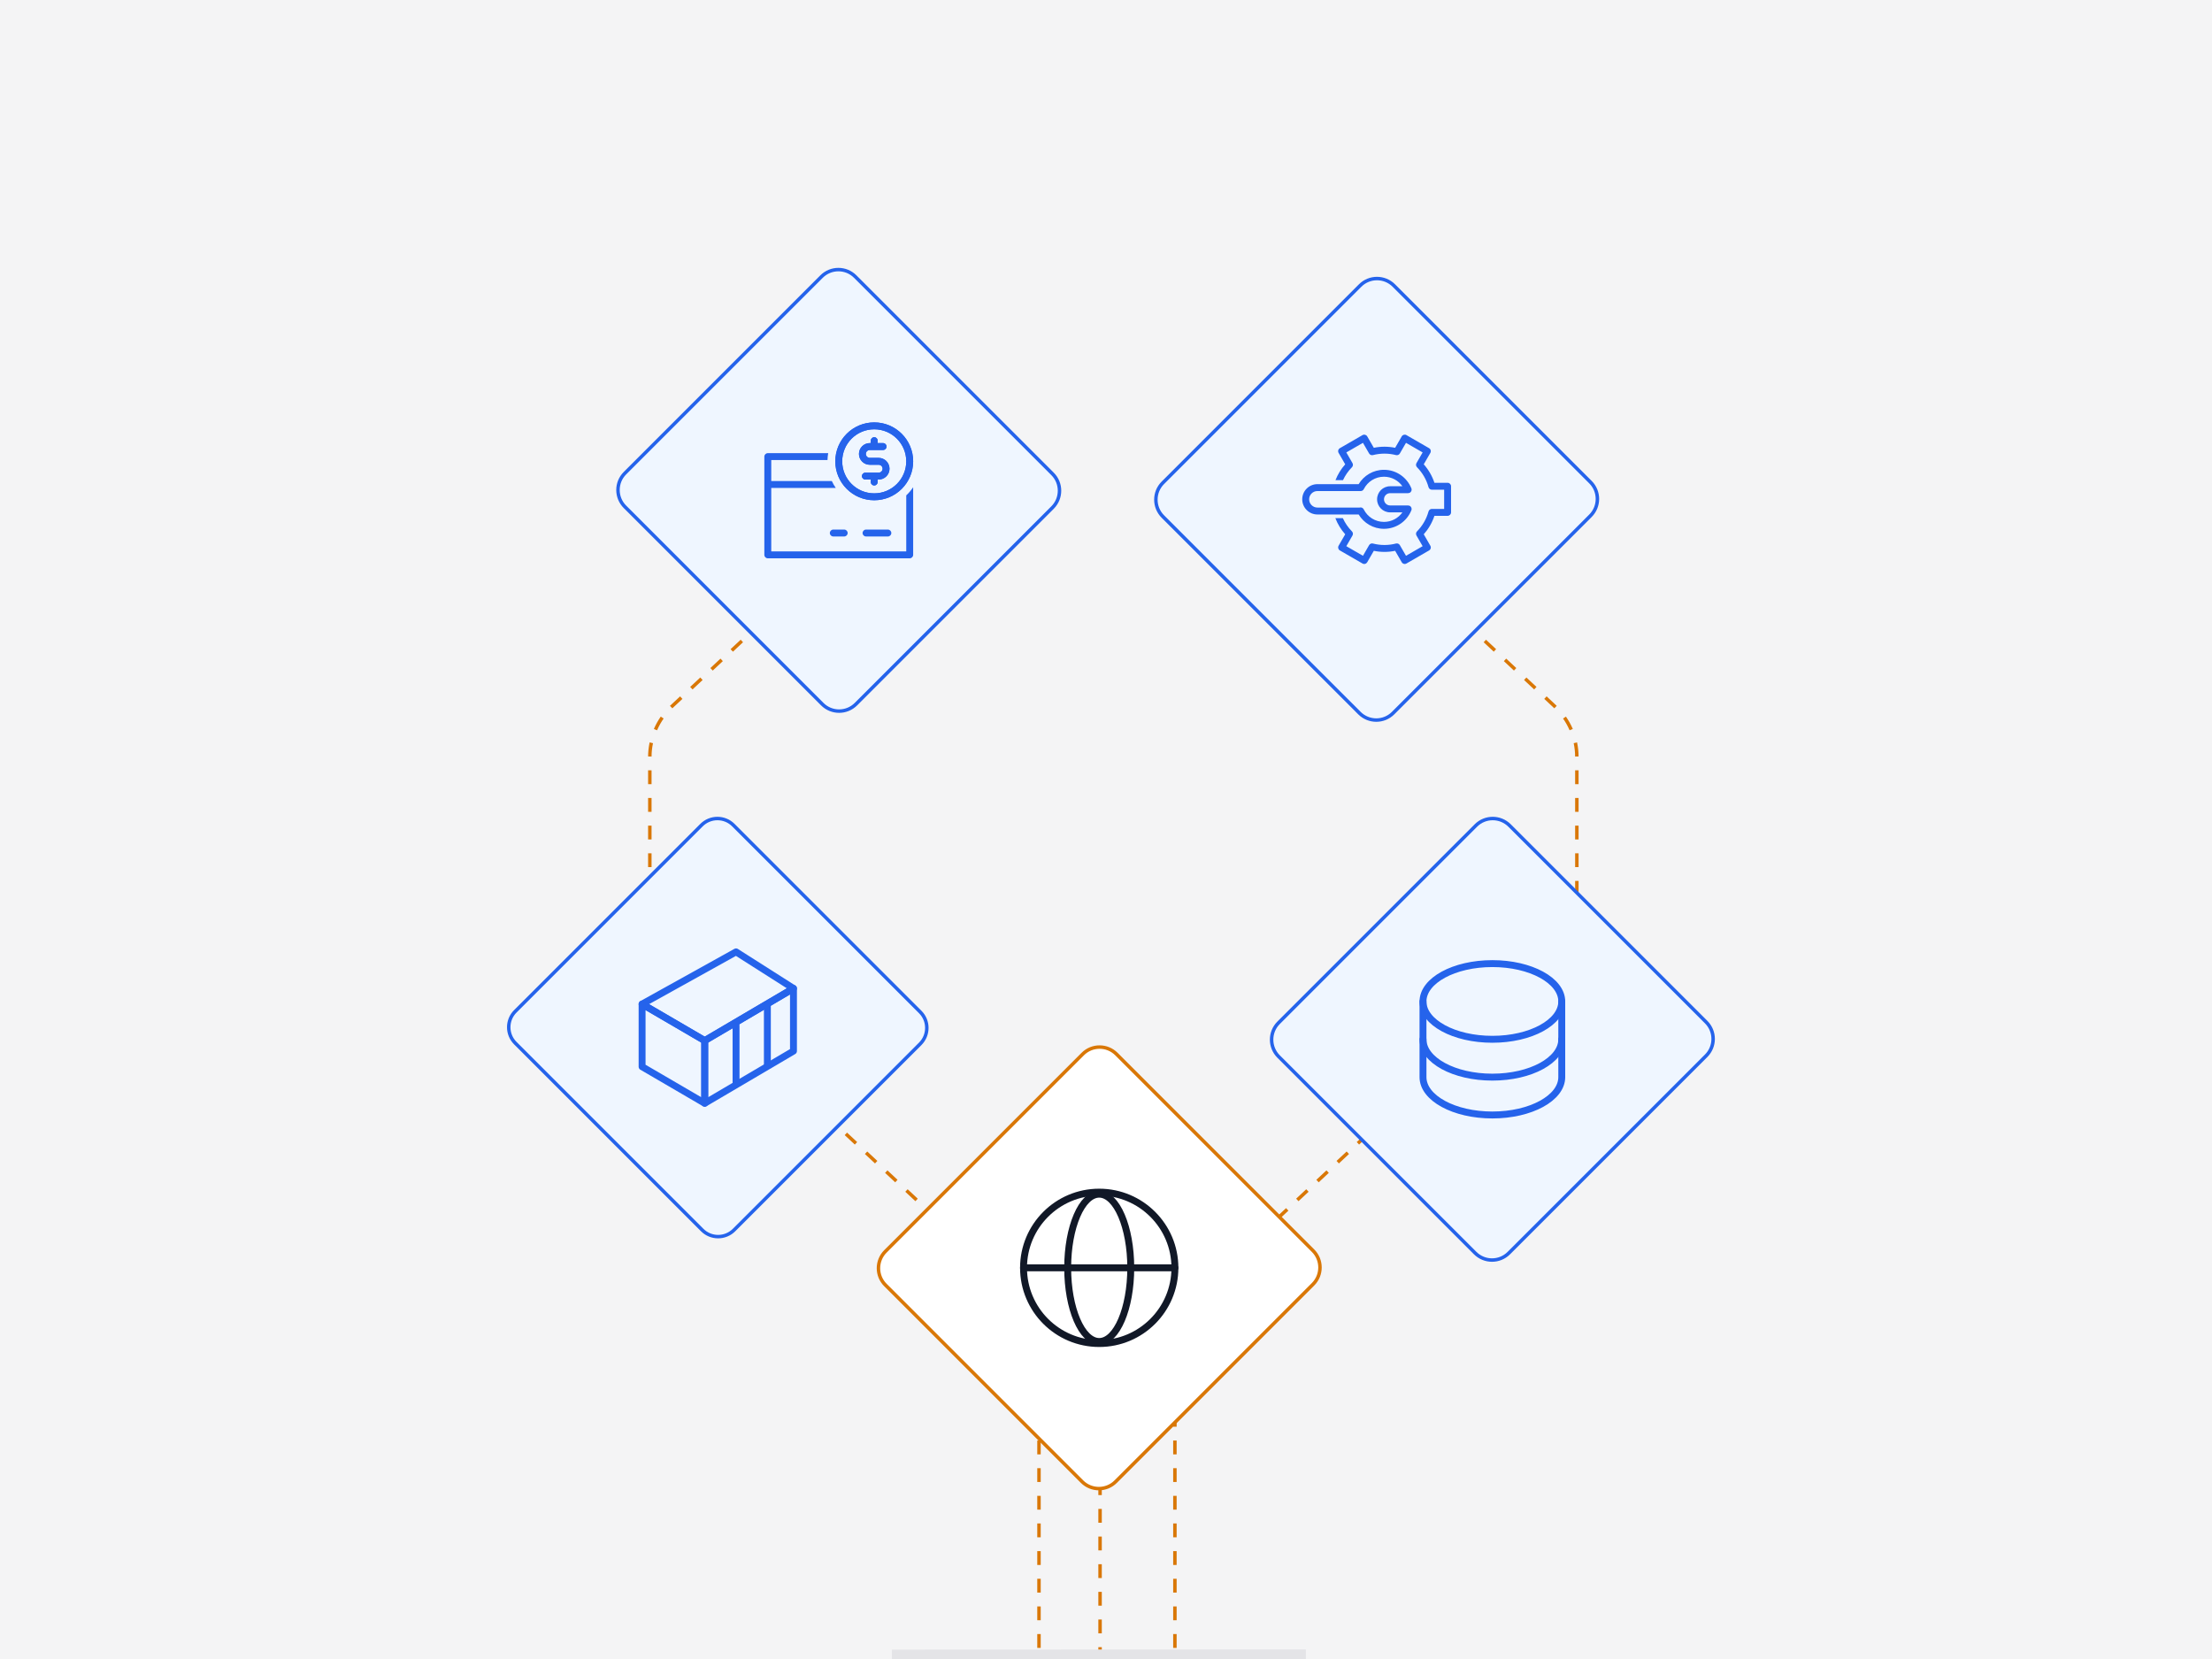 <svg width="640" height="480" viewBox="0 0 640 480" fill="none" xmlns="http://www.w3.org/2000/svg">
<rect width="640" height="480" fill="#F4F4F5"/>
<path d="M318.285 364.574L318.285 478.615" stroke="#D97706" stroke-dasharray="4 4"/>
<path d="M226.331 174.532L194.359 204.414C190.313 208.196 188.016 213.487 188.016 219.025V271.387" stroke="#D97706" stroke-dasharray="4 4"/>
<path d="M417.917 174.532L449.889 204.414C453.936 208.196 456.232 213.487 456.232 219.025V271.387" stroke="#D97706" stroke-dasharray="4 4"/>
<path d="M238.892 322.599L294.267 374.355C298.314 378.137 300.611 383.428 300.611 388.967V478.615" stroke="#D97706" stroke-dasharray="4 4"/>
<path d="M401.656 322.599L346.281 374.355C342.235 378.137 339.938 383.428 339.938 388.967V478.615" stroke="#D97706" stroke-dasharray="4 4"/>
<path d="M304.529 146.852L247.653 203.728C244.957 206.423 240.593 206.423 237.908 203.728L180.823 146.642C178.127 143.946 178.127 139.583 180.823 136.897L237.698 80.022C240.394 77.326 244.758 77.326 247.443 80.022L304.529 137.107C307.224 139.792 307.224 144.156 304.529 146.852Z" fill="#EFF6FF" stroke="#2563EB"/>
<path fill-rule="evenodd" clip-rule="evenodd" d="M252.941 124.213C247.824 124.213 243.676 128.361 243.676 133.478C243.676 138.595 247.824 142.744 252.941 142.744C258.058 142.744 262.206 138.595 262.206 133.478C262.206 128.361 258.058 124.213 252.941 124.213ZM241.676 133.478C241.676 127.257 246.72 122.213 252.941 122.213C259.163 122.213 264.206 127.257 264.206 133.478C264.206 139.7 259.163 144.744 252.941 144.744C246.72 144.744 241.676 139.7 241.676 133.478ZM252.941 126.49C253.493 126.49 253.941 126.938 253.941 127.49V128.201H255.508C256.06 128.201 256.508 128.649 256.508 129.201C256.508 129.754 256.06 130.201 255.508 130.201H251.658C251.356 130.201 251.067 130.321 250.853 130.535C250.64 130.748 250.52 131.038 250.52 131.34C250.52 131.642 250.64 131.931 250.853 132.145C251.067 132.359 251.356 132.478 251.658 132.478H254.224C255.057 132.478 255.855 132.809 256.444 133.398C257.032 133.986 257.363 134.785 257.363 135.617C257.363 136.449 257.032 137.248 256.444 137.836C255.855 138.425 255.057 138.756 254.224 138.756H253.941V139.466C253.941 140.018 253.493 140.466 252.941 140.466C252.389 140.466 251.941 140.018 251.941 139.466V138.756H250.375C249.823 138.756 249.375 138.308 249.375 137.756C249.375 137.203 249.823 136.756 250.375 136.756H252.922L252.941 136.755L252.96 136.756H254.224C254.526 136.756 254.816 136.636 255.029 136.422C255.243 136.209 255.363 135.919 255.363 135.617C255.363 135.315 255.243 135.025 255.029 134.812C254.816 134.598 254.526 134.478 254.224 134.478H251.658C250.826 134.478 250.027 134.148 249.439 133.559C248.85 132.971 248.52 132.172 248.52 131.34C248.52 130.508 248.85 129.709 249.439 129.121C250.027 128.532 250.826 128.201 251.658 128.201H251.941V127.49C251.941 126.938 252.389 126.49 252.941 126.49ZM262.206 159.536V143.332C262.959 142.624 263.631 141.83 264.206 140.967V160.536C264.206 161.088 263.759 161.536 263.206 161.536H222.147C221.594 161.536 221.147 161.088 221.147 160.536V140.219C221.146 140.204 221.146 140.189 221.146 140.174C221.146 140.159 221.146 140.144 221.147 140.129V132.11C221.147 131.558 221.594 131.11 222.147 131.11H239.622C239.507 131.762 239.439 132.429 239.421 133.11H223.147V139.174H240.67C240.996 139.876 241.38 140.544 241.817 141.174H223.147V159.536H262.206ZM250.571 153.22C250.019 153.22 249.571 153.667 249.571 154.22C249.571 154.772 250.019 155.22 250.571 155.22H256.888C257.441 155.22 257.888 154.772 257.888 154.22C257.888 153.667 257.441 153.22 256.888 153.22H250.571ZM240.096 154.22C240.096 153.667 240.544 153.22 241.096 153.22H244.253C244.806 153.22 245.253 153.667 245.253 154.22C245.253 154.772 244.806 155.22 244.253 155.22H241.096C240.544 155.22 240.096 154.772 240.096 154.22Z" fill="#2563EB"/>
<path fill-rule="evenodd" clip-rule="evenodd" d="M243.677 133.472C243.677 128.355 247.825 124.206 252.942 124.206C258.059 124.206 262.207 128.355 262.207 133.472C262.207 138.588 258.059 142.737 252.942 142.737C247.825 142.737 243.677 138.588 243.677 133.472ZM252.942 122.206C246.72 122.206 241.677 127.25 241.677 133.472C241.677 139.693 246.72 144.737 252.942 144.737C259.163 144.737 264.207 139.693 264.207 133.472C264.207 127.25 259.163 122.206 252.942 122.206ZM253.941 127.483C253.941 126.931 253.494 126.483 252.941 126.483C252.389 126.483 251.941 126.931 251.941 127.483V128.194H251.658C250.826 128.194 250.028 128.525 249.439 129.114C248.851 129.702 248.52 130.5 248.52 131.333C248.52 132.165 248.851 132.964 249.439 133.552C250.028 134.141 250.826 134.471 251.658 134.471H254.225C254.527 134.471 254.816 134.591 255.03 134.805C255.243 135.018 255.363 135.308 255.363 135.61C255.363 135.912 255.243 136.202 255.03 136.415C254.816 136.629 254.527 136.749 254.225 136.749H252.959C252.953 136.748 252.947 136.748 252.941 136.748C252.935 136.748 252.93 136.748 252.924 136.749H250.375C249.823 136.749 249.375 137.196 249.375 137.749C249.375 138.301 249.823 138.749 250.375 138.749H251.941V139.46C251.941 140.012 252.389 140.46 252.941 140.46C253.494 140.46 253.941 140.012 253.941 139.46V138.749H254.225C255.057 138.749 255.855 138.418 256.444 137.829C257.033 137.241 257.363 136.442 257.363 135.61C257.363 134.778 257.033 133.979 256.444 133.391C255.855 132.802 255.057 132.471 254.225 132.471H251.658C251.357 132.471 251.067 132.351 250.853 132.138C250.64 131.924 250.52 131.635 250.52 131.333C250.52 131.031 250.64 130.741 250.853 130.528C251.067 130.314 251.357 130.194 251.658 130.194H252.908C252.919 130.195 252.93 130.195 252.941 130.195C252.953 130.195 252.964 130.195 252.975 130.194H255.508C256.06 130.194 256.508 129.747 256.508 129.194C256.508 128.642 256.06 128.194 255.508 128.194H253.941V127.483Z" fill="#2563EB"/>
<path d="M336.447 149.443L393.326 206.318C396.022 209.014 400.386 209.014 403.071 206.318L460.16 149.233C462.856 146.537 462.856 142.173 460.16 139.488L403.281 82.612C400.585 79.917 396.221 79.917 393.535 82.612L336.447 139.698C333.761 142.383 333.761 146.747 336.447 149.443Z" fill="#EFF6FF" stroke="#2563EB"/>
<path fill-rule="evenodd" clip-rule="evenodd" d="M405.566 126.258C405.842 125.78 406.454 125.616 406.932 125.892L413.478 129.671C413.707 129.804 413.875 130.022 413.943 130.278C414.012 130.534 413.976 130.807 413.844 131.037L411.935 134.343C413.302 135.877 414.363 137.69 415.023 139.687H418.838C419.39 139.687 419.838 140.134 419.838 140.687V148.244C419.838 148.797 419.39 149.244 418.838 149.244H415.023C414.363 151.241 413.301 153.054 411.934 154.587L413.843 157.894C413.976 158.124 414.012 158.396 413.943 158.653C413.875 158.909 413.707 159.127 413.477 159.26L406.932 163.039C406.703 163.171 406.43 163.207 406.173 163.139C405.917 163.07 405.699 162.902 405.566 162.673L403.658 159.368C402.661 159.574 401.629 159.682 400.573 159.682C399.516 159.682 398.484 159.574 397.486 159.368L395.579 162.673C395.446 162.902 395.228 163.07 394.971 163.139C394.715 163.207 394.442 163.171 394.213 163.039L387.667 159.26C387.189 158.984 387.025 158.372 387.301 157.894L389.211 154.587C388 153.229 387.028 151.651 386.364 149.921H388.531C389.178 151.348 390.073 152.64 391.16 153.743C391.475 154.063 391.538 154.555 391.313 154.945L389.533 158.028L394.347 160.807L396.125 157.727C396.35 157.337 396.807 157.146 397.242 157.259C398.305 157.535 399.421 157.682 400.573 157.682C401.724 157.682 402.84 157.535 403.903 157.259C404.338 157.146 404.795 157.337 405.02 157.727L406.798 160.807L411.611 158.028L409.831 154.945C409.607 154.555 409.669 154.063 409.985 153.743C411.547 152.159 412.711 150.183 413.317 147.979C413.437 147.545 413.831 147.244 414.281 147.244H417.838V141.687H414.282C413.831 141.687 413.437 141.386 413.317 140.952C412.711 138.747 411.547 136.772 409.986 135.187C409.67 134.867 409.607 134.375 409.832 133.985L411.611 130.903L406.798 128.124L405.02 131.203C404.796 131.593 404.338 131.784 403.903 131.671C402.84 131.395 401.724 131.248 400.573 131.248C399.421 131.248 398.305 131.396 397.242 131.671C396.806 131.784 396.349 131.593 396.124 131.204L394.346 128.124L389.533 130.903L391.313 133.986C391.538 134.375 391.475 134.867 391.159 135.188C390.095 136.268 389.215 137.53 388.571 138.922H386.397C387.061 137.226 388.02 135.679 389.21 134.343L387.301 131.037C387.169 130.807 387.133 130.534 387.201 130.278C387.27 130.022 387.438 129.804 387.667 129.671L394.212 125.892C394.691 125.616 395.302 125.78 395.579 126.258L397.486 129.562C398.483 129.356 399.516 129.248 400.573 129.248C401.629 129.248 402.661 129.356 403.659 129.562L405.566 126.258ZM400.426 137.928C402.628 137.928 404.577 139.017 405.762 140.688H402.209C400.123 140.688 398.432 142.379 398.432 144.465C398.432 146.551 400.123 148.242 402.209 148.242H405.762C404.577 149.913 402.628 151.002 400.426 151.002C397.879 151.002 395.671 149.547 394.591 147.417C394.587 147.407 394.582 147.398 394.577 147.388L394.564 147.363C394.343 146.917 393.833 146.708 393.372 146.852H381.164C379.846 146.852 378.777 145.783 378.777 144.465C378.777 143.147 379.846 142.079 381.164 142.079L393.69 142.079C394.096 142.079 394.445 141.837 394.602 141.49C394.609 141.478 394.616 141.466 394.622 141.454C395.713 139.357 397.903 137.928 400.426 137.928ZM407.8 142.607C407.679 142.656 407.554 142.679 407.43 142.679L407.43 142.688H402.209C401.228 142.688 400.432 143.484 400.432 144.465C400.432 145.447 401.228 146.242 402.209 146.242H407.43L407.43 146.252C407.554 146.252 407.679 146.275 407.8 146.323C408.314 146.528 408.564 147.109 408.36 147.622C407.105 150.773 404.027 153.002 400.426 153.002C397.313 153.002 394.592 151.337 393.101 148.852H381.164C378.741 148.852 376.777 146.888 376.777 144.465C376.777 142.043 378.741 140.079 381.164 140.079L393.101 140.079C394.592 137.594 397.313 135.928 400.426 135.928C404.027 135.928 407.105 138.158 408.36 141.308C408.564 141.822 408.314 142.403 407.8 142.607Z" fill="#2563EB"/>
<path d="M258.05 477.282V480H377.82V477.23L258.05 477.282Z" fill="#E4E4E7"/>
<path d="M266.245 302.021L212.389 355.877C209.836 358.429 205.704 358.429 203.161 355.877L149.107 301.822C146.554 299.269 146.554 295.137 149.107 292.595L202.963 238.739C205.516 236.186 209.648 236.186 212.19 238.739L266.245 292.793C268.798 295.336 268.798 299.468 266.245 302.021Z" fill="#EFF6FF" stroke="#2563EB"/>
<path d="M203.9 301.084L185.776 290.511L212.962 275.408L229.576 285.98L203.9 301.084Z" stroke="#2563EB" stroke-width="2" stroke-linejoin="round"/>
<path d="M203.9 319.208V301.083L229.576 285.98V304.104L203.9 319.208Z" stroke="#2563EB" stroke-width="2" stroke-linejoin="round"/>
<path d="M185.776 308.635V290.511L203.9 301.084V319.208L185.776 308.635Z" stroke="#2563EB" stroke-width="2" stroke-linejoin="round"/>
<path d="M212.962 296.666L212.962 313.166" stroke="#2563EB" stroke-width="2" stroke-linecap="round" stroke-linejoin="round"/>
<path d="M222.024 291.194L222.024 307.981" stroke="#2563EB" stroke-width="2" stroke-linecap="round" stroke-linejoin="round"/>
<path d="M369.93 305.676L426.809 362.552C429.505 365.248 433.869 365.248 436.555 362.552L493.644 305.467C496.34 302.771 496.34 298.407 493.644 295.722L436.765 238.846C434.069 236.15 429.705 236.15 427.019 238.846L369.93 295.931C367.245 298.617 367.245 302.981 369.93 305.676Z" fill="#EFF6FF" stroke="#2563EB"/>
<path d="M431.791 300.699C442.878 300.699 451.866 295.797 451.866 289.749C451.866 283.702 442.878 278.799 431.791 278.799C420.704 278.799 411.716 283.702 411.716 289.749C411.716 295.797 420.704 300.699 431.791 300.699Z" stroke="#2563EB" stroke-width="2" stroke-linecap="round" stroke-linejoin="round"/>
<path d="M411.716 289.749V300.699C411.716 306.746 420.704 311.649 431.791 311.649C442.878 311.649 451.866 306.746 451.866 300.699V289.749" stroke="#2563EB" stroke-width="2" stroke-linecap="round" stroke-linejoin="round"/>
<path d="M411.716 300.699V311.649C411.716 317.696 420.704 322.599 431.791 322.599C442.878 322.599 451.866 317.696 451.866 311.649V300.699" stroke="#2563EB" stroke-width="2" stroke-linecap="round" stroke-linejoin="round"/>
<path d="M256.187 371.802L313.062 428.677C315.758 431.373 320.122 431.373 322.807 428.677L379.892 371.592C382.588 368.896 382.588 364.532 379.892 361.847L323.017 304.971C320.321 302.275 315.957 302.275 313.272 304.971L256.187 362.057C253.491 364.752 253.491 369.116 256.187 371.802Z" fill="white" stroke="#D97706"/>
<path d="M318.038 388.724C330.133 388.724 339.938 378.919 339.938 366.824C339.938 354.729 330.133 344.924 318.038 344.924C305.943 344.924 296.138 354.729 296.138 366.824C296.138 378.919 305.943 388.724 318.038 388.724Z" stroke="#111827" stroke-width="2" stroke-miterlimit="10"/>
<path d="M296.138 366.824H339.938" stroke="#111827" stroke-width="2" stroke-linecap="round" stroke-linejoin="round"/>
<path d="M318.038 388.136C323.077 388.136 327.163 378.594 327.163 366.824C327.163 355.054 323.077 345.512 318.038 345.512C312.998 345.512 308.913 355.054 308.913 366.824C308.913 378.594 312.998 388.136 318.038 388.136Z" stroke="#111827" stroke-width="2" stroke-miterlimit="10"/>
</svg>

